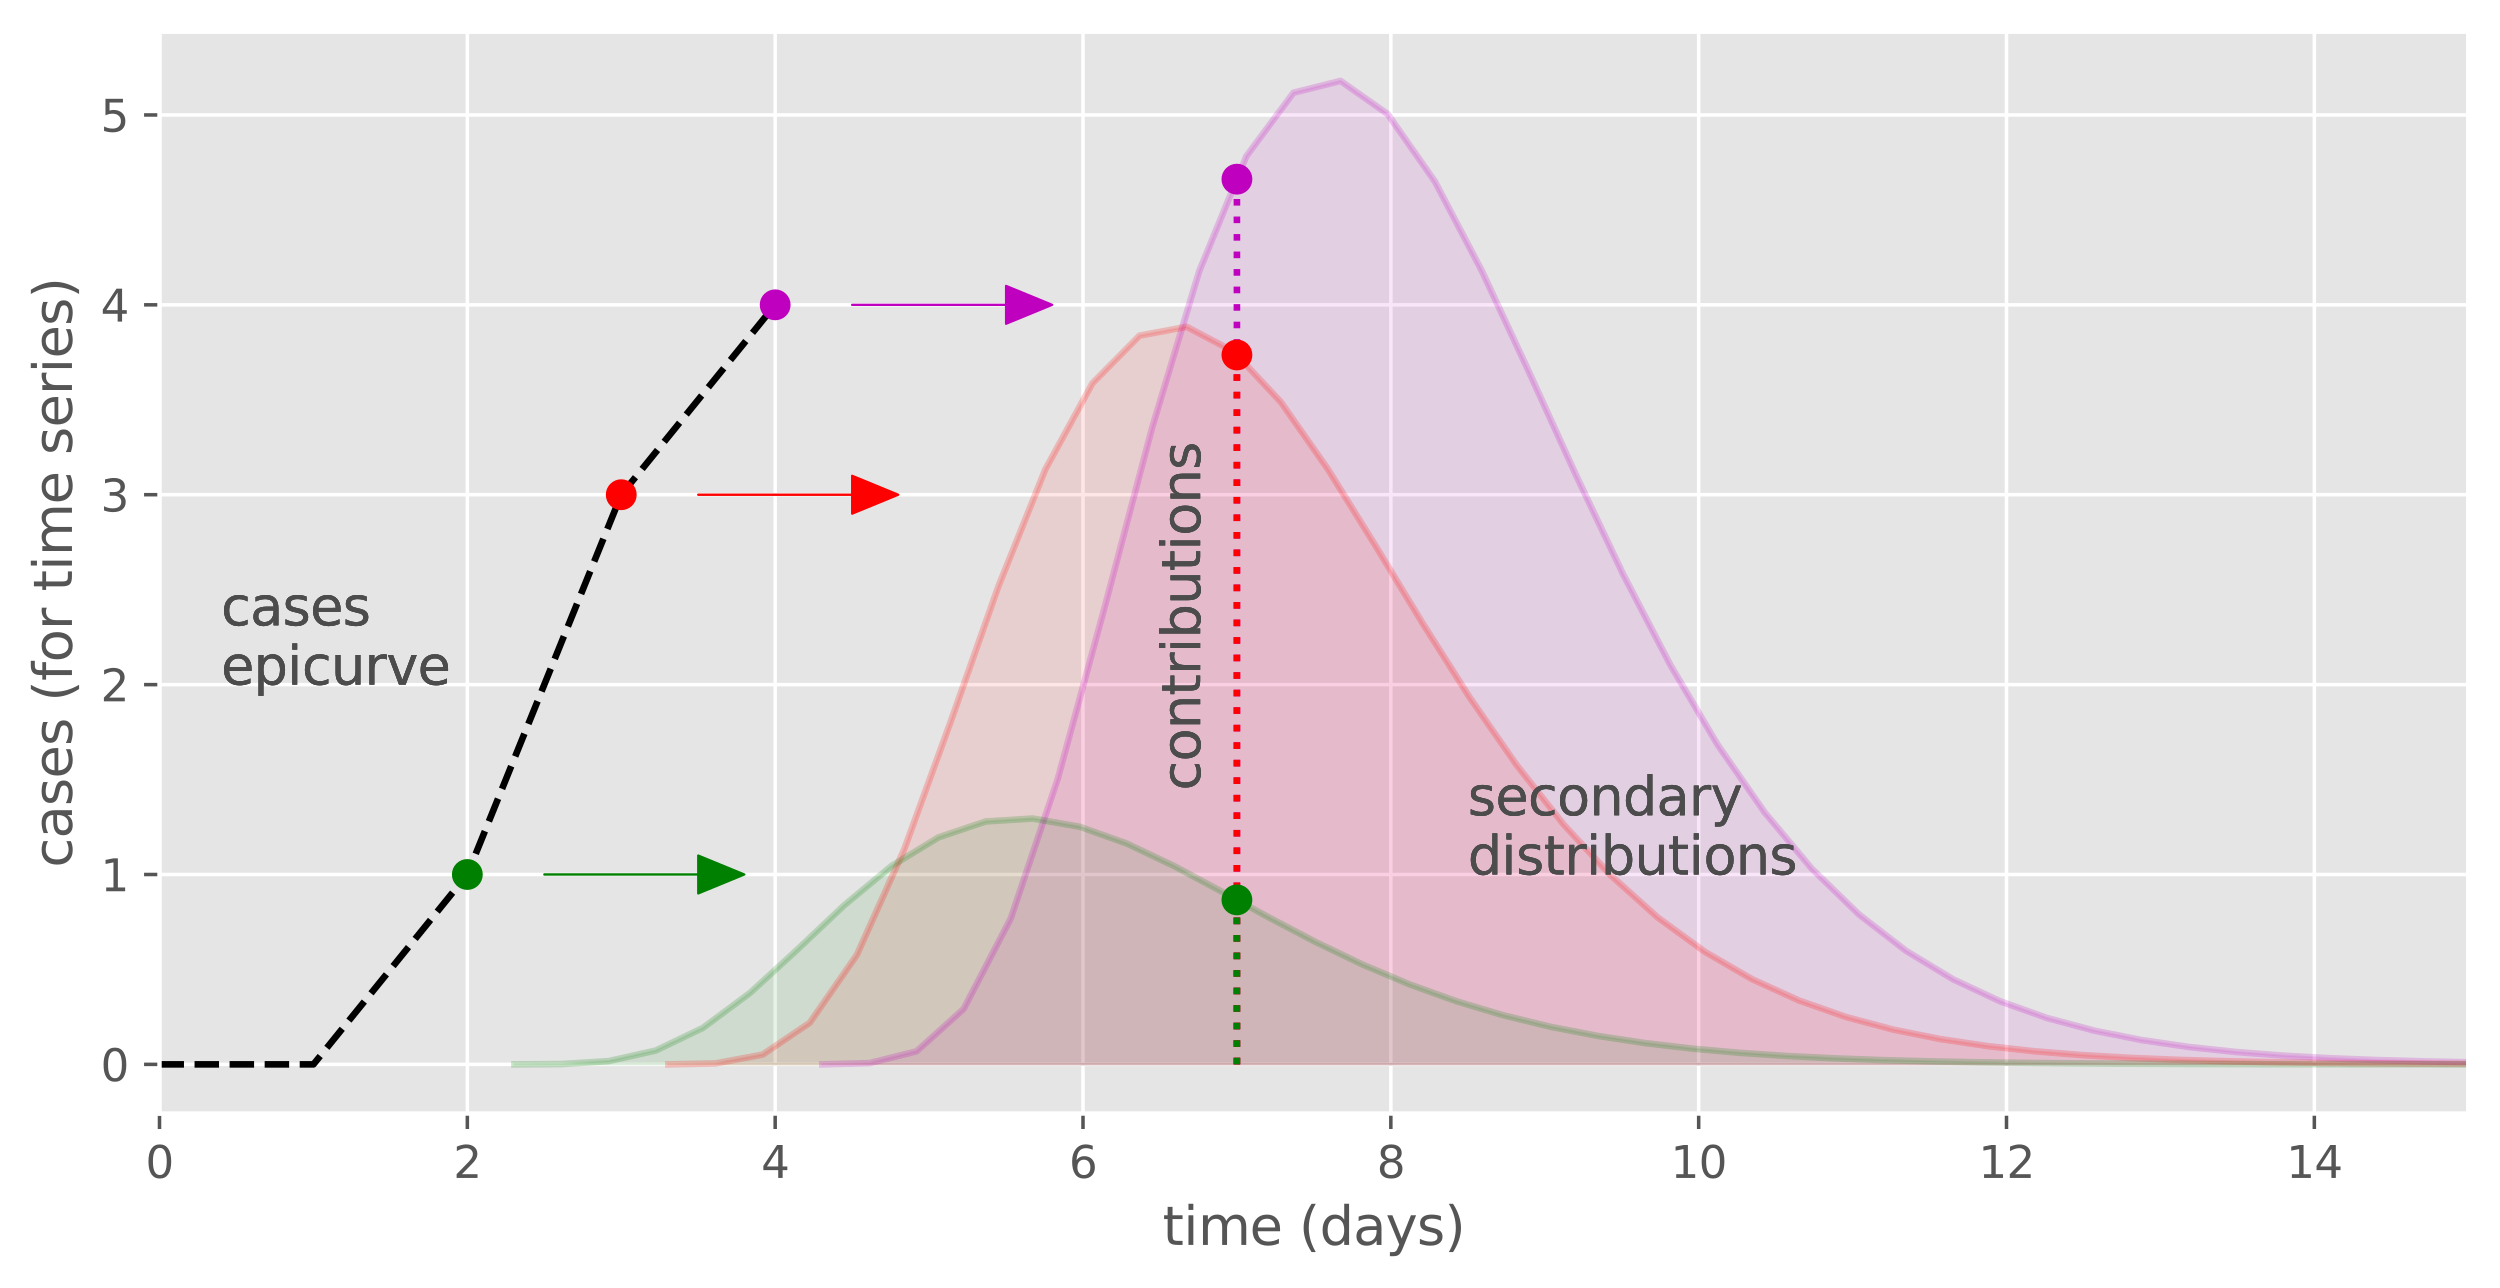 <?xml version="1.0" encoding="utf-8" standalone="no"?>
<!DOCTYPE svg PUBLIC "-//W3C//DTD SVG 1.1//EN"
  "http://www.w3.org/Graphics/SVG/1.1/DTD/svg11.dtd">
<svg xmlns:xlink="http://www.w3.org/1999/xlink" width="567.016pt" height="292.052pt" viewBox="0 0 567.016 292.052" xmlns="http://www.w3.org/2000/svg" version="1.1">
 <defs>
  <style type="text/css">*{stroke-linejoin: round; stroke-linecap: butt}</style>
 </defs>
 <g id="figure_1">
  <g id="patch_1">
   <path d="M 0 292.052 
L 567.016 292.052 
L 567.016 0 
L 0 0 
z
" style="fill: #ffffff"/>
  </g>
  <g id="axes_1">
   <g id="patch_2">
    <path d="M 36.176 252.56 
L 559.816 252.56 
L 559.816 7.2 
L 36.176 7.2 
z
" style="fill: #e5e5e5"/>
   </g>
   <g id="matplotlib.axis_1">
    <g id="xtick_1">
     <g id="line2d_1">
      <path d="M 36.176 252.56 
L 36.176 7.2 
" clip-path="url(#pdae9414633)" style="fill: none; stroke: #ffffff; stroke-width: 0.8; stroke-linecap: square"/>
     </g>
     <g id="line2d_2">
      <defs>
       <path id="mce2575a1f8" d="M 0 0 
L 0 3.5 
" style="stroke: #555555; stroke-width: 0.8"/>
      </defs>
      <g>
       <use xlink:href="#mce2575a1f8" x="36.176" y="252.56" style="fill: #555555; stroke: #555555; stroke-width: 0.8"/>
      </g>
     </g>
     <g id="text_1">
      <!-- 0 -->
      <g style="fill: #555555" transform="translate(32.995 267.158)scale(0.1 -0.1)">
       <defs>
        <path id="DejaVuSans-30" d="M 2034 4250 
Q 1547 4250 1301 3770 
Q 1056 3291 1056 2328 
Q 1056 1369 1301 889 
Q 1547 409 2034 409 
Q 2525 409 2770 889 
Q 3016 1369 3016 2328 
Q 3016 3291 2770 3770 
Q 2525 4250 2034 4250 
z
M 2034 4750 
Q 2819 4750 3233 4129 
Q 3647 3509 3647 2328 
Q 3647 1150 3233 529 
Q 2819 -91 2034 -91 
Q 1250 -91 836 529 
Q 422 1150 422 2328 
Q 422 3509 836 4129 
Q 1250 4750 2034 4750 
z
" transform="scale(0.016)"/>
       </defs>
       <use xlink:href="#DejaVuSans-30"/>
      </g>
     </g>
    </g>
    <g id="xtick_2">
     <g id="line2d_3">
      <path d="M 105.995 252.56 
L 105.995 7.2 
" clip-path="url(#pdae9414633)" style="fill: none; stroke: #ffffff; stroke-width: 0.8; stroke-linecap: square"/>
     </g>
     <g id="line2d_4">
      <g>
       <use xlink:href="#mce2575a1f8" x="105.995" y="252.56" style="fill: #555555; stroke: #555555; stroke-width: 0.8"/>
      </g>
     </g>
     <g id="text_2">
      <!-- 2 -->
      <g style="fill: #555555" transform="translate(102.814 267.158)scale(0.1 -0.1)">
       <defs>
        <path id="DejaVuSans-32" d="M 1228 531 
L 3431 531 
L 3431 0 
L 469 0 
L 469 531 
Q 828 903 1448 1529 
Q 2069 2156 2228 2338 
Q 2531 2678 2651 2914 
Q 2772 3150 2772 3378 
Q 2772 3750 2511 3984 
Q 2250 4219 1831 4219 
Q 1534 4219 1204 4116 
Q 875 4013 500 3803 
L 500 4441 
Q 881 4594 1212 4672 
Q 1544 4750 1819 4750 
Q 2544 4750 2975 4387 
Q 3406 4025 3406 3419 
Q 3406 3131 3298 2873 
Q 3191 2616 2906 2266 
Q 2828 2175 2409 1742 
Q 1991 1309 1228 531 
z
" transform="scale(0.016)"/>
       </defs>
       <use xlink:href="#DejaVuSans-32"/>
      </g>
     </g>
    </g>
    <g id="xtick_3">
     <g id="line2d_5">
      <path d="M 175.814 252.56 
L 175.814 7.2 
" clip-path="url(#pdae9414633)" style="fill: none; stroke: #ffffff; stroke-width: 0.8; stroke-linecap: square"/>
     </g>
     <g id="line2d_6">
      <g>
       <use xlink:href="#mce2575a1f8" x="175.814" y="252.56" style="fill: #555555; stroke: #555555; stroke-width: 0.8"/>
      </g>
     </g>
     <g id="text_3">
      <!-- 4 -->
      <g style="fill: #555555" transform="translate(172.632 267.158)scale(0.1 -0.1)">
       <defs>
        <path id="DejaVuSans-34" d="M 2419 4116 
L 825 1625 
L 2419 1625 
L 2419 4116 
z
M 2253 4666 
L 3047 4666 
L 3047 1625 
L 3713 1625 
L 3713 1100 
L 3047 1100 
L 3047 0 
L 2419 0 
L 2419 1100 
L 313 1100 
L 313 1709 
L 2253 4666 
z
" transform="scale(0.016)"/>
       </defs>
       <use xlink:href="#DejaVuSans-34"/>
      </g>
     </g>
    </g>
    <g id="xtick_4">
     <g id="line2d_7">
      <path d="M 245.632 252.56 
L 245.632 7.2 
" clip-path="url(#pdae9414633)" style="fill: none; stroke: #ffffff; stroke-width: 0.8; stroke-linecap: square"/>
     </g>
     <g id="line2d_8">
      <g>
       <use xlink:href="#mce2575a1f8" x="245.632" y="252.56" style="fill: #555555; stroke: #555555; stroke-width: 0.8"/>
      </g>
     </g>
     <g id="text_4">
      <!-- 6 -->
      <g style="fill: #555555" transform="translate(242.451 267.158)scale(0.1 -0.1)">
       <defs>
        <path id="DejaVuSans-36" d="M 2113 2584 
Q 1688 2584 1439 2293 
Q 1191 2003 1191 1497 
Q 1191 994 1439 701 
Q 1688 409 2113 409 
Q 2538 409 2786 701 
Q 3034 994 3034 1497 
Q 3034 2003 2786 2293 
Q 2538 2584 2113 2584 
z
M 3366 4563 
L 3366 3988 
Q 3128 4100 2886 4159 
Q 2644 4219 2406 4219 
Q 1781 4219 1451 3797 
Q 1122 3375 1075 2522 
Q 1259 2794 1537 2939 
Q 1816 3084 2150 3084 
Q 2853 3084 3261 2657 
Q 3669 2231 3669 1497 
Q 3669 778 3244 343 
Q 2819 -91 2113 -91 
Q 1303 -91 875 529 
Q 447 1150 447 2328 
Q 447 3434 972 4092 
Q 1497 4750 2381 4750 
Q 2619 4750 2861 4703 
Q 3103 4656 3366 4563 
z
" transform="scale(0.016)"/>
       </defs>
       <use xlink:href="#DejaVuSans-36"/>
      </g>
     </g>
    </g>
    <g id="xtick_5">
     <g id="line2d_9">
      <path d="M 315.451 252.56 
L 315.451 7.2 
" clip-path="url(#pdae9414633)" style="fill: none; stroke: #ffffff; stroke-width: 0.8; stroke-linecap: square"/>
     </g>
     <g id="line2d_10">
      <g>
       <use xlink:href="#mce2575a1f8" x="315.451" y="252.56" style="fill: #555555; stroke: #555555; stroke-width: 0.8"/>
      </g>
     </g>
     <g id="text_5">
      <!-- 8 -->
      <g style="fill: #555555" transform="translate(312.27 267.158)scale(0.1 -0.1)">
       <defs>
        <path id="DejaVuSans-38" d="M 2034 2216 
Q 1584 2216 1326 1975 
Q 1069 1734 1069 1313 
Q 1069 891 1326 650 
Q 1584 409 2034 409 
Q 2484 409 2743 651 
Q 3003 894 3003 1313 
Q 3003 1734 2745 1975 
Q 2488 2216 2034 2216 
z
M 1403 2484 
Q 997 2584 770 2862 
Q 544 3141 544 3541 
Q 544 4100 942 4425 
Q 1341 4750 2034 4750 
Q 2731 4750 3128 4425 
Q 3525 4100 3525 3541 
Q 3525 3141 3298 2862 
Q 3072 2584 2669 2484 
Q 3125 2378 3379 2068 
Q 3634 1759 3634 1313 
Q 3634 634 3220 271 
Q 2806 -91 2034 -91 
Q 1263 -91 848 271 
Q 434 634 434 1313 
Q 434 1759 690 2068 
Q 947 2378 1403 2484 
z
M 1172 3481 
Q 1172 3119 1398 2916 
Q 1625 2713 2034 2713 
Q 2441 2713 2670 2916 
Q 2900 3119 2900 3481 
Q 2900 3844 2670 4047 
Q 2441 4250 2034 4250 
Q 1625 4250 1398 4047 
Q 1172 3844 1172 3481 
z
" transform="scale(0.016)"/>
       </defs>
       <use xlink:href="#DejaVuSans-38"/>
      </g>
     </g>
    </g>
    <g id="xtick_6">
     <g id="line2d_11">
      <path d="M 385.27 252.56 
L 385.27 7.2 
" clip-path="url(#pdae9414633)" style="fill: none; stroke: #ffffff; stroke-width: 0.8; stroke-linecap: square"/>
     </g>
     <g id="line2d_12">
      <g>
       <use xlink:href="#mce2575a1f8" x="385.27" y="252.56" style="fill: #555555; stroke: #555555; stroke-width: 0.8"/>
      </g>
     </g>
     <g id="text_6">
      <!-- 10 -->
      <g style="fill: #555555" transform="translate(378.907 267.158)scale(0.1 -0.1)">
       <defs>
        <path id="DejaVuSans-31" d="M 794 531 
L 1825 531 
L 1825 4091 
L 703 3866 
L 703 4441 
L 1819 4666 
L 2450 4666 
L 2450 531 
L 3481 531 
L 3481 0 
L 794 0 
L 794 531 
z
" transform="scale(0.016)"/>
       </defs>
       <use xlink:href="#DejaVuSans-31"/>
       <use xlink:href="#DejaVuSans-30" x="63.623"/>
      </g>
     </g>
    </g>
    <g id="xtick_7">
     <g id="line2d_13">
      <path d="M 455.088 252.56 
L 455.088 7.2 
" clip-path="url(#pdae9414633)" style="fill: none; stroke: #ffffff; stroke-width: 0.8; stroke-linecap: square"/>
     </g>
     <g id="line2d_14">
      <g>
       <use xlink:href="#mce2575a1f8" x="455.088" y="252.56" style="fill: #555555; stroke: #555555; stroke-width: 0.8"/>
      </g>
     </g>
     <g id="text_7">
      <!-- 12 -->
      <g style="fill: #555555" transform="translate(448.726 267.158)scale(0.1 -0.1)">
       <use xlink:href="#DejaVuSans-31"/>
       <use xlink:href="#DejaVuSans-32" x="63.623"/>
      </g>
     </g>
    </g>
    <g id="xtick_8">
     <g id="line2d_15">
      <path d="M 524.907 252.56 
L 524.907 7.2 
" clip-path="url(#pdae9414633)" style="fill: none; stroke: #ffffff; stroke-width: 0.8; stroke-linecap: square"/>
     </g>
     <g id="line2d_16">
      <g>
       <use xlink:href="#mce2575a1f8" x="524.907" y="252.56" style="fill: #555555; stroke: #555555; stroke-width: 0.8"/>
      </g>
     </g>
     <g id="text_8">
      <!-- 14 -->
      <g style="fill: #555555" transform="translate(518.544 267.158)scale(0.1 -0.1)">
       <use xlink:href="#DejaVuSans-31"/>
       <use xlink:href="#DejaVuSans-34" x="63.623"/>
      </g>
     </g>
    </g>
    <g id="text_9">
     <!-- time (days) -->
     <g style="fill: #555555" transform="translate(263.689 282.356)scale(0.12 -0.12)">
      <defs>
       <path id="DejaVuSans-74" d="M 1172 4494 
L 1172 3500 
L 2356 3500 
L 2356 3053 
L 1172 3053 
L 1172 1153 
Q 1172 725 1289 603 
Q 1406 481 1766 481 
L 2356 481 
L 2356 0 
L 1766 0 
Q 1100 0 847 248 
Q 594 497 594 1153 
L 594 3053 
L 172 3053 
L 172 3500 
L 594 3500 
L 594 4494 
L 1172 4494 
z
" transform="scale(0.016)"/>
       <path id="DejaVuSans-69" d="M 603 3500 
L 1178 3500 
L 1178 0 
L 603 0 
L 603 3500 
z
M 603 4863 
L 1178 4863 
L 1178 4134 
L 603 4134 
L 603 4863 
z
" transform="scale(0.016)"/>
       <path id="DejaVuSans-6d" d="M 3328 2828 
Q 3544 3216 3844 3400 
Q 4144 3584 4550 3584 
Q 5097 3584 5394 3201 
Q 5691 2819 5691 2113 
L 5691 0 
L 5113 0 
L 5113 2094 
Q 5113 2597 4934 2840 
Q 4756 3084 4391 3084 
Q 3944 3084 3684 2787 
Q 3425 2491 3425 1978 
L 3425 0 
L 2847 0 
L 2847 2094 
Q 2847 2600 2669 2842 
Q 2491 3084 2119 3084 
Q 1678 3084 1418 2786 
Q 1159 2488 1159 1978 
L 1159 0 
L 581 0 
L 581 3500 
L 1159 3500 
L 1159 2956 
Q 1356 3278 1631 3431 
Q 1906 3584 2284 3584 
Q 2666 3584 2933 3390 
Q 3200 3197 3328 2828 
z
" transform="scale(0.016)"/>
       <path id="DejaVuSans-65" d="M 3597 1894 
L 3597 1613 
L 953 1613 
Q 991 1019 1311 708 
Q 1631 397 2203 397 
Q 2534 397 2845 478 
Q 3156 559 3463 722 
L 3463 178 
Q 3153 47 2828 -22 
Q 2503 -91 2169 -91 
Q 1331 -91 842 396 
Q 353 884 353 1716 
Q 353 2575 817 3079 
Q 1281 3584 2069 3584 
Q 2775 3584 3186 3129 
Q 3597 2675 3597 1894 
z
M 3022 2063 
Q 3016 2534 2758 2815 
Q 2500 3097 2075 3097 
Q 1594 3097 1305 2825 
Q 1016 2553 972 2059 
L 3022 2063 
z
" transform="scale(0.016)"/>
       <path id="DejaVuSans-20" transform="scale(0.016)"/>
       <path id="DejaVuSans-28" d="M 1984 4856 
Q 1566 4138 1362 3434 
Q 1159 2731 1159 2009 
Q 1159 1288 1364 580 
Q 1569 -128 1984 -844 
L 1484 -844 
Q 1016 -109 783 600 
Q 550 1309 550 2009 
Q 550 2706 781 3412 
Q 1013 4119 1484 4856 
L 1984 4856 
z
" transform="scale(0.016)"/>
       <path id="DejaVuSans-64" d="M 2906 2969 
L 2906 4863 
L 3481 4863 
L 3481 0 
L 2906 0 
L 2906 525 
Q 2725 213 2448 61 
Q 2172 -91 1784 -91 
Q 1150 -91 751 415 
Q 353 922 353 1747 
Q 353 2572 751 3078 
Q 1150 3584 1784 3584 
Q 2172 3584 2448 3432 
Q 2725 3281 2906 2969 
z
M 947 1747 
Q 947 1113 1208 752 
Q 1469 391 1925 391 
Q 2381 391 2643 752 
Q 2906 1113 2906 1747 
Q 2906 2381 2643 2742 
Q 2381 3103 1925 3103 
Q 1469 3103 1208 2742 
Q 947 2381 947 1747 
z
" transform="scale(0.016)"/>
       <path id="DejaVuSans-61" d="M 2194 1759 
Q 1497 1759 1228 1600 
Q 959 1441 959 1056 
Q 959 750 1161 570 
Q 1363 391 1709 391 
Q 2188 391 2477 730 
Q 2766 1069 2766 1631 
L 2766 1759 
L 2194 1759 
z
M 3341 1997 
L 3341 0 
L 2766 0 
L 2766 531 
Q 2569 213 2275 61 
Q 1981 -91 1556 -91 
Q 1019 -91 701 211 
Q 384 513 384 1019 
Q 384 1609 779 1909 
Q 1175 2209 1959 2209 
L 2766 2209 
L 2766 2266 
Q 2766 2663 2505 2880 
Q 2244 3097 1772 3097 
Q 1472 3097 1187 3025 
Q 903 2953 641 2809 
L 641 3341 
Q 956 3463 1253 3523 
Q 1550 3584 1831 3584 
Q 2591 3584 2966 3190 
Q 3341 2797 3341 1997 
z
" transform="scale(0.016)"/>
       <path id="DejaVuSans-79" d="M 2059 -325 
Q 1816 -950 1584 -1140 
Q 1353 -1331 966 -1331 
L 506 -1331 
L 506 -850 
L 844 -850 
Q 1081 -850 1212 -737 
Q 1344 -625 1503 -206 
L 1606 56 
L 191 3500 
L 800 3500 
L 1894 763 
L 2988 3500 
L 3597 3500 
L 2059 -325 
z
" transform="scale(0.016)"/>
       <path id="DejaVuSans-73" d="M 2834 3397 
L 2834 2853 
Q 2591 2978 2328 3040 
Q 2066 3103 1784 3103 
Q 1356 3103 1142 2972 
Q 928 2841 928 2578 
Q 928 2378 1081 2264 
Q 1234 2150 1697 2047 
L 1894 2003 
Q 2506 1872 2764 1633 
Q 3022 1394 3022 966 
Q 3022 478 2636 193 
Q 2250 -91 1575 -91 
Q 1294 -91 989 -36 
Q 684 19 347 128 
L 347 722 
Q 666 556 975 473 
Q 1284 391 1588 391 
Q 1994 391 2212 530 
Q 2431 669 2431 922 
Q 2431 1156 2273 1281 
Q 2116 1406 1581 1522 
L 1381 1569 
Q 847 1681 609 1914 
Q 372 2147 372 2553 
Q 372 3047 722 3315 
Q 1072 3584 1716 3584 
Q 2034 3584 2315 3537 
Q 2597 3491 2834 3397 
z
" transform="scale(0.016)"/>
       <path id="DejaVuSans-29" d="M 513 4856 
L 1013 4856 
Q 1481 4119 1714 3412 
Q 1947 2706 1947 2009 
Q 1947 1309 1714 600 
Q 1481 -109 1013 -844 
L 513 -844 
Q 928 -128 1133 580 
Q 1338 1288 1338 2009 
Q 1338 2731 1133 3434 
Q 928 4138 513 4856 
z
" transform="scale(0.016)"/>
      </defs>
      <use xlink:href="#DejaVuSans-74"/>
      <use xlink:href="#DejaVuSans-69" x="39.209"/>
      <use xlink:href="#DejaVuSans-6d" x="66.992"/>
      <use xlink:href="#DejaVuSans-65" x="164.404"/>
      <use xlink:href="#DejaVuSans-20" x="225.928"/>
      <use xlink:href="#DejaVuSans-28" x="257.715"/>
      <use xlink:href="#DejaVuSans-64" x="296.729"/>
      <use xlink:href="#DejaVuSans-61" x="360.205"/>
      <use xlink:href="#DejaVuSans-79" x="421.484"/>
      <use xlink:href="#DejaVuSans-73" x="480.664"/>
      <use xlink:href="#DejaVuSans-29" x="532.764"/>
     </g>
    </g>
   </g>
   <g id="matplotlib.axis_2">
    <g id="ytick_1">
     <g id="line2d_17">
      <path d="M 36.176 241.407 
L 559.816 241.407 
" clip-path="url(#pdae9414633)" style="fill: none; stroke: #ffffff; stroke-width: 0.8; stroke-linecap: square"/>
     </g>
     <g id="line2d_18">
      <defs>
       <path id="mf6602247cd" d="M 0 0 
L -3.5 0 
" style="stroke: #555555; stroke-width: 0.8"/>
      </defs>
      <g>
       <use xlink:href="#mf6602247cd" x="36.176" y="241.407" style="fill: #555555; stroke: #555555; stroke-width: 0.8"/>
      </g>
     </g>
     <g id="text_10">
      <!-- 0 -->
      <g style="fill: #555555" transform="translate(22.814 245.206)scale(0.1 -0.1)">
       <use xlink:href="#DejaVuSans-30"/>
      </g>
     </g>
    </g>
    <g id="ytick_2">
     <g id="line2d_19">
      <path d="M 36.176 198.34 
L 559.816 198.34 
" clip-path="url(#pdae9414633)" style="fill: none; stroke: #ffffff; stroke-width: 0.8; stroke-linecap: square"/>
     </g>
     <g id="line2d_20">
      <g>
       <use xlink:href="#mf6602247cd" x="36.176" y="198.34" style="fill: #555555; stroke: #555555; stroke-width: 0.8"/>
      </g>
     </g>
     <g id="text_11">
      <!-- 1 -->
      <g style="fill: #555555" transform="translate(22.814 202.139)scale(0.1 -0.1)">
       <use xlink:href="#DejaVuSans-31"/>
      </g>
     </g>
    </g>
    <g id="ytick_3">
     <g id="line2d_21">
      <path d="M 36.176 155.273 
L 559.816 155.273 
" clip-path="url(#pdae9414633)" style="fill: none; stroke: #ffffff; stroke-width: 0.8; stroke-linecap: square"/>
     </g>
     <g id="line2d_22">
      <g>
       <use xlink:href="#mf6602247cd" x="36.176" y="155.273" style="fill: #555555; stroke: #555555; stroke-width: 0.8"/>
      </g>
     </g>
     <g id="text_12">
      <!-- 2 -->
      <g style="fill: #555555" transform="translate(22.814 159.072)scale(0.1 -0.1)">
       <use xlink:href="#DejaVuSans-32"/>
      </g>
     </g>
    </g>
    <g id="ytick_4">
     <g id="line2d_23">
      <path d="M 36.176 112.206 
L 559.816 112.206 
" clip-path="url(#pdae9414633)" style="fill: none; stroke: #ffffff; stroke-width: 0.8; stroke-linecap: square"/>
     </g>
     <g id="line2d_24">
      <g>
       <use xlink:href="#mf6602247cd" x="36.176" y="112.206" style="fill: #555555; stroke: #555555; stroke-width: 0.8"/>
      </g>
     </g>
     <g id="text_13">
      <!-- 3 -->
      <g style="fill: #555555" transform="translate(22.814 116.005)scale(0.1 -0.1)">
       <defs>
        <path id="DejaVuSans-33" d="M 2597 2516 
Q 3050 2419 3304 2112 
Q 3559 1806 3559 1356 
Q 3559 666 3084 287 
Q 2609 -91 1734 -91 
Q 1441 -91 1130 -33 
Q 819 25 488 141 
L 488 750 
Q 750 597 1062 519 
Q 1375 441 1716 441 
Q 2309 441 2620 675 
Q 2931 909 2931 1356 
Q 2931 1769 2642 2001 
Q 2353 2234 1838 2234 
L 1294 2234 
L 1294 2753 
L 1863 2753 
Q 2328 2753 2575 2939 
Q 2822 3125 2822 3475 
Q 2822 3834 2567 4026 
Q 2313 4219 1838 4219 
Q 1578 4219 1281 4162 
Q 984 4106 628 3988 
L 628 4550 
Q 988 4650 1302 4700 
Q 1616 4750 1894 4750 
Q 2613 4750 3031 4423 
Q 3450 4097 3450 3541 
Q 3450 3153 3228 2886 
Q 3006 2619 2597 2516 
z
" transform="scale(0.016)"/>
       </defs>
       <use xlink:href="#DejaVuSans-33"/>
      </g>
     </g>
    </g>
    <g id="ytick_5">
     <g id="line2d_25">
      <path d="M 36.176 69.138 
L 559.816 69.138 
" clip-path="url(#pdae9414633)" style="fill: none; stroke: #ffffff; stroke-width: 0.8; stroke-linecap: square"/>
     </g>
     <g id="line2d_26">
      <g>
       <use xlink:href="#mf6602247cd" x="36.176" y="69.138" style="fill: #555555; stroke: #555555; stroke-width: 0.8"/>
      </g>
     </g>
     <g id="text_14">
      <!-- 4 -->
      <g style="fill: #555555" transform="translate(22.814 72.938)scale(0.1 -0.1)">
       <use xlink:href="#DejaVuSans-34"/>
      </g>
     </g>
    </g>
    <g id="ytick_6">
     <g id="line2d_27">
      <path d="M 36.176 26.071 
L 559.816 26.071 
" clip-path="url(#pdae9414633)" style="fill: none; stroke: #ffffff; stroke-width: 0.8; stroke-linecap: square"/>
     </g>
     <g id="line2d_28">
      <g>
       <use xlink:href="#mf6602247cd" x="36.176" y="26.071" style="fill: #555555; stroke: #555555; stroke-width: 0.8"/>
      </g>
     </g>
     <g id="text_15">
      <!-- 5 -->
      <g style="fill: #555555" transform="translate(22.814 29.87)scale(0.1 -0.1)">
       <defs>
        <path id="DejaVuSans-35" d="M 691 4666 
L 3169 4666 
L 3169 4134 
L 1269 4134 
L 1269 2991 
Q 1406 3038 1543 3061 
Q 1681 3084 1819 3084 
Q 2600 3084 3056 2656 
Q 3513 2228 3513 1497 
Q 3513 744 3044 326 
Q 2575 -91 1722 -91 
Q 1428 -91 1123 -41 
Q 819 9 494 109 
L 494 744 
Q 775 591 1075 516 
Q 1375 441 1709 441 
Q 2250 441 2565 725 
Q 2881 1009 2881 1497 
Q 2881 1984 2565 2268 
Q 2250 2553 1709 2553 
Q 1456 2553 1204 2497 
Q 953 2441 691 2322 
L 691 4666 
z
" transform="scale(0.016)"/>
       </defs>
       <use xlink:href="#DejaVuSans-35"/>
      </g>
     </g>
    </g>
    <g id="text_16">
     <!-- cases (for time series) -->
     <g style="fill: #555555" transform="translate(16.318 196.775)rotate(-90)scale(0.12 -0.12)">
      <defs>
       <path id="DejaVuSans-63" d="M 3122 3366 
L 3122 2828 
Q 2878 2963 2633 3030 
Q 2388 3097 2138 3097 
Q 1578 3097 1268 2742 
Q 959 2388 959 1747 
Q 959 1106 1268 751 
Q 1578 397 2138 397 
Q 2388 397 2633 464 
Q 2878 531 3122 666 
L 3122 134 
Q 2881 22 2623 -34 
Q 2366 -91 2075 -91 
Q 1284 -91 818 406 
Q 353 903 353 1747 
Q 353 2603 823 3093 
Q 1294 3584 2113 3584 
Q 2378 3584 2631 3529 
Q 2884 3475 3122 3366 
z
" transform="scale(0.016)"/>
       <path id="DejaVuSans-66" d="M 2375 4863 
L 2375 4384 
L 1825 4384 
Q 1516 4384 1395 4259 
Q 1275 4134 1275 3809 
L 1275 3500 
L 2222 3500 
L 2222 3053 
L 1275 3053 
L 1275 0 
L 697 0 
L 697 3053 
L 147 3053 
L 147 3500 
L 697 3500 
L 697 3744 
Q 697 4328 969 4595 
Q 1241 4863 1831 4863 
L 2375 4863 
z
" transform="scale(0.016)"/>
       <path id="DejaVuSans-6f" d="M 1959 3097 
Q 1497 3097 1228 2736 
Q 959 2375 959 1747 
Q 959 1119 1226 758 
Q 1494 397 1959 397 
Q 2419 397 2687 759 
Q 2956 1122 2956 1747 
Q 2956 2369 2687 2733 
Q 2419 3097 1959 3097 
z
M 1959 3584 
Q 2709 3584 3137 3096 
Q 3566 2609 3566 1747 
Q 3566 888 3137 398 
Q 2709 -91 1959 -91 
Q 1206 -91 779 398 
Q 353 888 353 1747 
Q 353 2609 779 3096 
Q 1206 3584 1959 3584 
z
" transform="scale(0.016)"/>
       <path id="DejaVuSans-72" d="M 2631 2963 
Q 2534 3019 2420 3045 
Q 2306 3072 2169 3072 
Q 1681 3072 1420 2755 
Q 1159 2438 1159 1844 
L 1159 0 
L 581 0 
L 581 3500 
L 1159 3500 
L 1159 2956 
Q 1341 3275 1631 3429 
Q 1922 3584 2338 3584 
Q 2397 3584 2469 3576 
Q 2541 3569 2628 3553 
L 2631 2963 
z
" transform="scale(0.016)"/>
      </defs>
      <use xlink:href="#DejaVuSans-63"/>
      <use xlink:href="#DejaVuSans-61" x="54.98"/>
      <use xlink:href="#DejaVuSans-73" x="116.26"/>
      <use xlink:href="#DejaVuSans-65" x="168.359"/>
      <use xlink:href="#DejaVuSans-73" x="229.883"/>
      <use xlink:href="#DejaVuSans-20" x="281.982"/>
      <use xlink:href="#DejaVuSans-28" x="313.77"/>
      <use xlink:href="#DejaVuSans-66" x="352.783"/>
      <use xlink:href="#DejaVuSans-6f" x="387.988"/>
      <use xlink:href="#DejaVuSans-72" x="449.17"/>
      <use xlink:href="#DejaVuSans-20" x="490.283"/>
      <use xlink:href="#DejaVuSans-74" x="522.07"/>
      <use xlink:href="#DejaVuSans-69" x="561.279"/>
      <use xlink:href="#DejaVuSans-6d" x="589.062"/>
      <use xlink:href="#DejaVuSans-65" x="686.475"/>
      <use xlink:href="#DejaVuSans-20" x="747.998"/>
      <use xlink:href="#DejaVuSans-73" x="779.785"/>
      <use xlink:href="#DejaVuSans-65" x="831.885"/>
      <use xlink:href="#DejaVuSans-72" x="893.408"/>
      <use xlink:href="#DejaVuSans-69" x="934.521"/>
      <use xlink:href="#DejaVuSans-65" x="962.305"/>
      <use xlink:href="#DejaVuSans-73" x="1023.828"/>
      <use xlink:href="#DejaVuSans-29" x="1075.928"/>
     </g>
    </g>
   </g>
   <g id="patch_3">
    <path d="M 168.832 198.34 
L 158.359 202.647 
L 158.359 198.362 
L 123.45 198.362 
L 123.45 198.319 
L 158.359 198.319 
L 158.359 194.033 
z
" clip-path="url(#pdae9414633)" style="fill: #008000; stroke: #008000; stroke-width: 0.5; stroke-linejoin: miter"/>
   </g>
   <g id="patch_4">
    <path d="M 203.741 112.206 
L 193.268 116.512 
L 193.268 112.227 
L 158.359 112.227 
L 158.359 112.184 
L 193.268 112.184 
L 193.268 107.899 
z
" clip-path="url(#pdae9414633)" style="fill: #ff0000; stroke: #ff0000; stroke-width: 0.5; stroke-linejoin: miter"/>
   </g>
   <g id="patch_5">
    <path d="M 238.65 69.138 
L 228.178 73.445 
L 228.178 69.16 
L 193.268 69.16 
L 193.268 69.117 
L 228.178 69.117 
L 228.178 64.832 
z
" clip-path="url(#pdae9414633)" style="fill: #bf00bf; stroke: #bf00bf; stroke-width: 0.5; stroke-linejoin: miter"/>
   </g>
   <g id="PolyCollection_1">
    <defs>
     <path id="m75917c84ca" d="M 186.5 -50.645 
L 186.5 -50.648 
L 197.187 -50.931 
L 207.873 -53.605 
L 218.56 -63.221 
L 229.246 -83.754 
L 239.933 -115.492 
L 250.619 -154.632 
L 261.306 -195.043 
L 271.992 -230.557 
L 282.679 -256.629 
L 293.365 -271.027 
L 304.052 -273.699 
L 314.738 -266.189 
L 325.425 -250.926 
L 336.112 -230.592 
L 346.798 -207.679 
L 357.485 -184.233 
L 368.171 -161.758 
L 378.858 -141.234 
L 389.544 -123.191 
L 400.231 -107.812 
L 410.917 -95.042 
L 421.604 -84.67 
L 432.29 -76.408 
L 442.977 -69.937 
L 453.663 -64.944 
L 464.35 -61.144 
L 475.036 -58.287 
L 485.723 -56.163 
L 496.41 -54.599 
L 507.096 -53.458 
L 517.783 -52.634 
L 528.469 -52.042 
L 539.156 -51.621 
L 549.842 -51.323 
L 560.529 -51.113 
L 571.215 -50.967 
L 581.902 -50.865 
L 592.588 -50.795 
L 603.275 -50.747 
L 613.961 -50.714 
L 624.648 -50.691 
L 635.334 -50.676 
L 646.021 -50.665 
L 656.707 -50.659 
L 667.394 -50.654 
L 678.081 -50.651 
L 688.767 -50.649 
L 699.454 -50.647 
L 699.454 -50.645 
L 699.454 -50.645 
L 688.767 -50.645 
L 678.081 -50.645 
L 667.394 -50.645 
L 656.707 -50.645 
L 646.021 -50.645 
L 635.334 -50.645 
L 624.648 -50.645 
L 613.961 -50.645 
L 603.275 -50.645 
L 592.588 -50.645 
L 581.902 -50.645 
L 571.215 -50.645 
L 560.529 -50.645 
L 549.842 -50.645 
L 539.156 -50.645 
L 528.469 -50.645 
L 517.783 -50.645 
L 507.096 -50.645 
L 496.41 -50.645 
L 485.723 -50.645 
L 475.036 -50.645 
L 464.35 -50.645 
L 453.663 -50.645 
L 442.977 -50.645 
L 432.29 -50.645 
L 421.604 -50.645 
L 410.917 -50.645 
L 400.231 -50.645 
L 389.544 -50.645 
L 378.858 -50.645 
L 368.171 -50.645 
L 357.485 -50.645 
L 346.798 -50.645 
L 336.112 -50.645 
L 325.425 -50.645 
L 314.738 -50.645 
L 304.052 -50.645 
L 293.365 -50.645 
L 282.679 -50.645 
L 271.992 -50.645 
L 261.306 -50.645 
L 250.619 -50.645 
L 239.933 -50.645 
L 229.246 -50.645 
L 218.56 -50.645 
L 207.873 -50.645 
L 197.187 -50.645 
L 186.5 -50.645 
z
" style="stroke: #bf00bf; stroke-opacity: 0.1; stroke-width: 0.5"/>
    </defs>
    <g clip-path="url(#pdae9414633)">
     <use xlink:href="#m75917c84ca" x="0" y="292.052" style="fill: #bf00bf; fill-opacity: 0.1; stroke: #bf00bf; stroke-opacity: 0.1; stroke-width: 0.5"/>
    </g>
   </g>
   <g id="PolyCollection_2">
    <defs>
     <path id="mdff88342f4" d="M 151.591 -50.645 
L 151.591 -50.647 
L 162.277 -50.86 
L 172.964 -52.865 
L 183.65 -60.077 
L 194.337 -75.477 
L 205.023 -99.28 
L 215.71 -128.635 
L 226.396 -158.944 
L 237.083 -185.579 
L 247.77 -205.133 
L 258.456 -215.932 
L 269.143 -217.936 
L 279.829 -212.303 
L 290.516 -200.855 
L 301.202 -185.605 
L 311.889 -168.42 
L 322.575 -150.836 
L 333.262 -133.98 
L 343.948 -118.587 
L 354.635 -105.054 
L 365.321 -93.52 
L 376.008 -83.943 
L 386.694 -76.164 
L 397.381 -69.967 
L 408.068 -65.114 
L 418.754 -61.369 
L 429.441 -58.519 
L 440.127 -56.377 
L 450.814 -54.783 
L 461.5 -53.61 
L 472.187 -52.755 
L 482.873 -52.136 
L 493.56 -51.693 
L 504.246 -51.377 
L 514.933 -51.153 
L 525.619 -50.996 
L 536.306 -50.886 
L 546.992 -50.81 
L 557.679 -50.757 
L 568.365 -50.721 
L 579.052 -50.696 
L 589.739 -50.679 
L 600.425 -50.668 
L 611.112 -50.66 
L 621.798 -50.655 
L 632.485 -50.652 
L 643.171 -50.649 
L 653.858 -50.648 
L 664.544 -50.647 
L 664.544 -50.645 
L 664.544 -50.645 
L 653.858 -50.645 
L 643.171 -50.645 
L 632.485 -50.645 
L 621.798 -50.645 
L 611.112 -50.645 
L 600.425 -50.645 
L 589.739 -50.645 
L 579.052 -50.645 
L 568.365 -50.645 
L 557.679 -50.645 
L 546.992 -50.645 
L 536.306 -50.645 
L 525.619 -50.645 
L 514.933 -50.645 
L 504.246 -50.645 
L 493.56 -50.645 
L 482.873 -50.645 
L 472.187 -50.645 
L 461.5 -50.645 
L 450.814 -50.645 
L 440.127 -50.645 
L 429.441 -50.645 
L 418.754 -50.645 
L 408.068 -50.645 
L 397.381 -50.645 
L 386.694 -50.645 
L 376.008 -50.645 
L 365.321 -50.645 
L 354.635 -50.645 
L 343.948 -50.645 
L 333.262 -50.645 
L 322.575 -50.645 
L 311.889 -50.645 
L 301.202 -50.645 
L 290.516 -50.645 
L 279.829 -50.645 
L 269.143 -50.645 
L 258.456 -50.645 
L 247.77 -50.645 
L 237.083 -50.645 
L 226.396 -50.645 
L 215.71 -50.645 
L 205.023 -50.645 
L 194.337 -50.645 
L 183.65 -50.645 
L 172.964 -50.645 
L 162.277 -50.645 
L 151.591 -50.645 
z
" style="stroke: #ff0000; stroke-opacity: 0.1; stroke-width: 0.5"/>
    </defs>
    <g clip-path="url(#pdae9414633)">
     <use xlink:href="#mdff88342f4" x="0" y="292.052" style="fill: #ff0000; fill-opacity: 0.1; stroke: #ff0000; stroke-opacity: 0.1; stroke-width: 0.5"/>
    </g>
   </g>
   <g id="PolyCollection_3">
    <defs>
     <path id="m6fc7a4e35c" d="M 116.681 -50.645 
L 116.681 -50.645 
L 127.368 -50.716 
L 138.055 -51.385 
L 148.741 -53.789 
L 159.428 -58.922 
L 170.114 -66.856 
L 180.801 -76.641 
L 191.487 -86.744 
L 202.174 -95.623 
L 212.86 -102.141 
L 223.547 -105.74 
L 234.233 -106.408 
L 244.92 -104.531 
L 255.606 -100.715 
L 266.293 -95.631 
L 276.979 -89.903 
L 287.666 -84.042 
L 298.352 -78.423 
L 309.039 -73.292 
L 319.726 -68.781 
L 330.412 -64.937 
L 341.099 -61.744 
L 351.785 -59.151 
L 362.472 -57.085 
L 373.158 -55.468 
L 383.845 -54.219 
L 394.531 -53.27 
L 405.218 -52.555 
L 415.904 -52.024 
L 426.591 -51.633 
L 437.277 -51.348 
L 447.964 -51.142 
L 458.65 -50.994 
L 469.337 -50.889 
L 480.023 -50.814 
L 490.71 -50.762 
L 501.397 -50.725 
L 512.083 -50.7 
L 522.77 -50.682 
L 533.456 -50.67 
L 544.143 -50.662 
L 554.829 -50.656 
L 565.516 -50.652 
L 576.202 -50.65 
L 586.889 -50.648 
L 597.575 -50.647 
L 608.262 -50.646 
L 618.948 -50.646 
L 629.635 -50.645 
L 629.635 -50.645 
L 629.635 -50.645 
L 618.948 -50.645 
L 608.262 -50.645 
L 597.575 -50.645 
L 586.889 -50.645 
L 576.202 -50.645 
L 565.516 -50.645 
L 554.829 -50.645 
L 544.143 -50.645 
L 533.456 -50.645 
L 522.77 -50.645 
L 512.083 -50.645 
L 501.397 -50.645 
L 490.71 -50.645 
L 480.023 -50.645 
L 469.337 -50.645 
L 458.65 -50.645 
L 447.964 -50.645 
L 437.277 -50.645 
L 426.591 -50.645 
L 415.904 -50.645 
L 405.218 -50.645 
L 394.531 -50.645 
L 383.845 -50.645 
L 373.158 -50.645 
L 362.472 -50.645 
L 351.785 -50.645 
L 341.099 -50.645 
L 330.412 -50.645 
L 319.726 -50.645 
L 309.039 -50.645 
L 298.352 -50.645 
L 287.666 -50.645 
L 276.979 -50.645 
L 266.293 -50.645 
L 255.606 -50.645 
L 244.92 -50.645 
L 234.233 -50.645 
L 223.547 -50.645 
L 212.86 -50.645 
L 202.174 -50.645 
L 191.487 -50.645 
L 180.801 -50.645 
L 170.114 -50.645 
L 159.428 -50.645 
L 148.741 -50.645 
L 138.055 -50.645 
L 127.368 -50.645 
L 116.681 -50.645 
z
" style="stroke: #008000; stroke-opacity: 0.1; stroke-width: 0.5"/>
    </defs>
    <g clip-path="url(#pdae9414633)">
     <use xlink:href="#m6fc7a4e35c" x="0" y="292.052" style="fill: #008000; fill-opacity: 0.1; stroke: #008000; stroke-opacity: 0.1; stroke-width: 0.5"/>
    </g>
   </g>
   <g id="line2d_29">
    <path d="M 36.176 241.407 
L 71.086 241.407 
L 105.995 198.34 
L 140.904 112.206 
L 175.814 69.138 
" clip-path="url(#pdae9414633)" style="fill: none; stroke-dasharray: 5.55,2.4; stroke-dashoffset: 0; stroke: #000000; stroke-width: 1.5"/>
   </g>
   <g id="line2d_30">
    <path d="M 105.995 198.34 
" clip-path="url(#pdae9414633)" style="fill: none; stroke: #008000; stroke-width: 1.5; stroke-linecap: square"/>
    <defs>
     <path id="m6a2866ca36" d="M 0 3 
C 0.796 3 1.559 2.684 2.121 2.121 
C 2.684 1.559 3 0.796 3 0 
C 3 -0.796 2.684 -1.559 2.121 -2.121 
C 1.559 -2.684 0.796 -3 0 -3 
C -0.796 -3 -1.559 -2.684 -2.121 -2.121 
C -2.684 -1.559 -3 -0.796 -3 0 
C -3 0.796 -2.684 1.559 -2.121 2.121 
C -1.559 2.684 -0.796 3 0 3 
z
" style="stroke: #008000"/>
    </defs>
    <g clip-path="url(#pdae9414633)">
     <use xlink:href="#m6a2866ca36" x="105.995" y="198.34" style="fill: #008000; stroke: #008000"/>
    </g>
   </g>
   <g id="line2d_31">
    <path d="M 140.904 112.206 
" clip-path="url(#pdae9414633)" style="fill: none; stroke: #ff0000; stroke-width: 1.5; stroke-linecap: square"/>
    <defs>
     <path id="ma4df957ecf" d="M 0 3 
C 0.796 3 1.559 2.684 2.121 2.121 
C 2.684 1.559 3 0.796 3 0 
C 3 -0.796 2.684 -1.559 2.121 -2.121 
C 1.559 -2.684 0.796 -3 0 -3 
C -0.796 -3 -1.559 -2.684 -2.121 -2.121 
C -2.684 -1.559 -3 -0.796 -3 0 
C -3 0.796 -2.684 1.559 -2.121 2.121 
C -1.559 2.684 -0.796 3 0 3 
z
" style="stroke: #ff0000"/>
    </defs>
    <g clip-path="url(#pdae9414633)">
     <use xlink:href="#ma4df957ecf" x="140.904" y="112.206" style="fill: #ff0000; stroke: #ff0000"/>
    </g>
   </g>
   <g id="line2d_32">
    <path d="M 175.814 69.138 
" clip-path="url(#pdae9414633)" style="fill: none; stroke: #bf00bf; stroke-width: 1.5; stroke-linecap: square"/>
    <defs>
     <path id="md40a2f7a27" d="M 0 3 
C 0.796 3 1.559 2.684 2.121 2.121 
C 2.684 1.559 3 0.796 3 0 
C 3 -0.796 2.684 -1.559 2.121 -2.121 
C 1.559 -2.684 0.796 -3 0 -3 
C -0.796 -3 -1.559 -2.684 -2.121 -2.121 
C -2.684 -1.559 -3 -0.796 -3 0 
C -3 0.796 -2.684 1.559 -2.121 2.121 
C -1.559 2.684 -0.796 3 0 3 
z
" style="stroke: #bf00bf"/>
    </defs>
    <g clip-path="url(#pdae9414633)">
     <use xlink:href="#md40a2f7a27" x="175.814" y="69.138" style="fill: #bf00bf; stroke: #bf00bf"/>
    </g>
   </g>
   <g id="line2d_33">
    <path d="M 186.5 241.404 
L 197.187 241.12 
L 207.873 238.447 
L 218.56 228.83 
L 229.246 208.298 
L 239.933 176.56 
L 250.619 137.42 
L 261.306 97.009 
L 271.992 61.495 
L 282.679 35.423 
L 293.365 21.025 
L 304.052 18.353 
L 314.738 25.863 
L 325.425 41.126 
L 336.112 61.46 
L 346.798 84.373 
L 357.485 107.819 
L 368.171 130.294 
L 378.858 150.818 
L 389.544 168.861 
L 400.231 184.24 
L 410.917 197.01 
L 421.604 207.382 
L 432.29 215.644 
L 442.977 222.115 
L 453.663 227.108 
L 464.35 230.908 
L 475.036 233.765 
L 485.723 235.889 
L 496.41 237.453 
L 507.096 238.594 
L 517.783 239.418 
L 528.469 240.01 
L 539.156 240.431 
L 549.842 240.729 
L 560.529 240.939 
L 568.016 241.041 
" clip-path="url(#pdae9414633)" style="fill: none; stroke: #bf00bf; stroke-opacity: 0.2; stroke-width: 1.5; stroke-linecap: square"/>
   </g>
   <g id="line2d_34">
    <path d="M 280.542 40.637 
" clip-path="url(#pdae9414633)" style="fill: none; stroke: #bf00bf; stroke-width: 1.5; stroke-linecap: square"/>
    <g clip-path="url(#pdae9414633)">
     <use xlink:href="#md40a2f7a27" x="280.542" y="40.637" style="fill: #bf00bf; stroke: #bf00bf"/>
    </g>
   </g>
   <g id="line2d_35">
    <path d="M 280.542 241.407 
L 280.542 40.637 
" clip-path="url(#pdae9414633)" style="fill: none; stroke-dasharray: 1.5,2.475; stroke-dashoffset: 0; stroke: #bf00bf; stroke-width: 1.5"/>
   </g>
   <g id="line2d_36">
    <path d="M 151.591 241.405 
L 162.277 241.192 
L 172.964 239.187 
L 183.65 231.975 
L 194.337 216.575 
L 205.023 192.772 
L 215.71 163.417 
L 226.396 133.108 
L 237.083 106.473 
L 247.77 86.919 
L 258.456 76.12 
L 269.143 74.116 
L 279.829 79.749 
L 290.516 91.196 
L 301.202 106.447 
L 311.889 123.632 
L 322.575 141.216 
L 333.262 158.072 
L 343.948 173.465 
L 354.635 186.998 
L 365.321 198.532 
L 376.008 208.109 
L 386.694 215.888 
L 397.381 222.085 
L 408.068 226.938 
L 418.754 230.683 
L 429.441 233.533 
L 440.127 235.675 
L 450.814 237.269 
L 461.5 238.442 
L 472.187 239.297 
L 482.873 239.916 
L 493.56 240.359 
L 504.246 240.675 
L 514.933 240.899 
L 525.619 241.056 
L 536.306 241.166 
L 546.992 241.242 
L 557.679 241.294 
L 568.016 241.33 
" clip-path="url(#pdae9414633)" style="fill: none; stroke: #ff0000; stroke-opacity: 0.2; stroke-width: 1.5; stroke-linecap: square"/>
   </g>
   <g id="line2d_37">
    <path d="M 280.542 80.512 
" clip-path="url(#pdae9414633)" style="fill: none; stroke: #ff0000; stroke-width: 1.5; stroke-linecap: square"/>
    <g clip-path="url(#pdae9414633)">
     <use xlink:href="#ma4df957ecf" x="280.542" y="80.512" style="fill: #ff0000; stroke: #ff0000"/>
    </g>
   </g>
   <g id="line2d_38">
    <path d="M 280.542 241.407 
L 280.542 80.512 
" clip-path="url(#pdae9414633)" style="fill: none; stroke-dasharray: 1.5,2.475; stroke-dashoffset: 0; stroke: #ff0000; stroke-width: 1.5"/>
   </g>
   <g id="line2d_39">
    <path d="M 116.681 241.406 
L 127.368 241.336 
L 138.055 240.667 
L 148.741 238.263 
L 159.428 233.13 
L 170.114 225.195 
L 180.801 215.411 
L 191.487 205.308 
L 202.174 196.429 
L 212.86 189.911 
L 223.547 186.312 
L 234.233 185.644 
L 244.92 187.521 
L 255.606 191.337 
L 266.293 196.421 
L 276.979 202.149 
L 287.666 208.01 
L 298.352 213.629 
L 309.039 218.76 
L 319.726 223.271 
L 330.412 227.115 
L 341.099 230.308 
L 351.785 232.901 
L 362.472 234.966 
L 373.158 236.584 
L 383.845 237.832 
L 394.531 238.782 
L 405.218 239.497 
L 415.904 240.028 
L 426.591 240.419 
L 437.277 240.704 
L 447.964 240.91 
L 458.65 241.058 
L 469.337 241.163 
L 480.023 241.238 
L 490.71 241.29 
L 501.397 241.327 
L 512.083 241.352 
L 522.77 241.37 
L 533.456 241.382 
L 544.143 241.39 
L 554.829 241.396 
L 565.516 241.399 
L 568.016 241.4 
" clip-path="url(#pdae9414633)" style="fill: none; stroke: #008000; stroke-opacity: 0.2; stroke-width: 1.5; stroke-linecap: square"/>
   </g>
   <g id="line2d_40">
    <path d="M 280.542 204.103 
" clip-path="url(#pdae9414633)" style="fill: none; stroke: #008000; stroke-width: 1.5; stroke-linecap: square"/>
    <g clip-path="url(#pdae9414633)">
     <use xlink:href="#m6a2866ca36" x="280.542" y="204.103" style="fill: #008000; stroke: #008000"/>
    </g>
   </g>
   <g id="line2d_41">
    <path d="M 280.542 241.407 
L 280.542 204.103 
" clip-path="url(#pdae9414633)" style="fill: none; stroke-dasharray: 1.5,2.475; stroke-dashoffset: 0; stroke: #008000; stroke-width: 1.5"/>
   </g>
   <g id="patch_6">
    <path d="M 36.176 252.56 
L 36.176 7.2 
" style="fill: none; stroke: #ffffff; stroke-linejoin: miter; stroke-linecap: square"/>
   </g>
   <g id="patch_7">
    <path d="M 559.816 252.56 
L 559.816 7.2 
" style="fill: none; stroke: #ffffff; stroke-linejoin: miter; stroke-linecap: square"/>
   </g>
   <g id="patch_8">
    <path d="M 36.176 252.56 
L 559.816 252.56 
" style="fill: none; stroke: #ffffff; stroke-linejoin: miter; stroke-linecap: square"/>
   </g>
   <g id="patch_9">
    <path d="M 36.176 7.2 
L 559.816 7.2 
" style="fill: none; stroke: #ffffff; stroke-linejoin: miter; stroke-linecap: square"/>
   </g>
   <g id="text_17">
    <!-- cases -->
    <g style="fill: #4c4c4c" transform="translate(50.14 141.835)scale(0.12 -0.12)">
     <use xlink:href="#DejaVuSans-63"/>
     <use xlink:href="#DejaVuSans-61" x="54.98"/>
     <use xlink:href="#DejaVuSans-73" x="116.26"/>
     <use xlink:href="#DejaVuSans-65" x="168.359"/>
     <use xlink:href="#DejaVuSans-73" x="229.883"/>
    </g>
    <!-- epicurve -->
    <g style="fill: #4c4c4c" transform="translate(50.14 155.273)scale(0.12 -0.12)">
     <defs>
      <path id="DejaVuSans-70" d="M 1159 525 
L 1159 -1331 
L 581 -1331 
L 581 3500 
L 1159 3500 
L 1159 2969 
Q 1341 3281 1617 3432 
Q 1894 3584 2278 3584 
Q 2916 3584 3314 3078 
Q 3713 2572 3713 1747 
Q 3713 922 3314 415 
Q 2916 -91 2278 -91 
Q 1894 -91 1617 61 
Q 1341 213 1159 525 
z
M 3116 1747 
Q 3116 2381 2855 2742 
Q 2594 3103 2138 3103 
Q 1681 3103 1420 2742 
Q 1159 2381 1159 1747 
Q 1159 1113 1420 752 
Q 1681 391 2138 391 
Q 2594 391 2855 752 
Q 3116 1113 3116 1747 
z
" transform="scale(0.016)"/>
      <path id="DejaVuSans-75" d="M 544 1381 
L 544 3500 
L 1119 3500 
L 1119 1403 
Q 1119 906 1312 657 
Q 1506 409 1894 409 
Q 2359 409 2629 706 
Q 2900 1003 2900 1516 
L 2900 3500 
L 3475 3500 
L 3475 0 
L 2900 0 
L 2900 538 
Q 2691 219 2414 64 
Q 2138 -91 1772 -91 
Q 1169 -91 856 284 
Q 544 659 544 1381 
z
M 1991 3584 
L 1991 3584 
z
" transform="scale(0.016)"/>
      <path id="DejaVuSans-76" d="M 191 3500 
L 800 3500 
L 1894 563 
L 2988 3500 
L 3597 3500 
L 2284 0 
L 1503 0 
L 191 3500 
z
" transform="scale(0.016)"/>
     </defs>
     <use xlink:href="#DejaVuSans-65"/>
     <use xlink:href="#DejaVuSans-70" x="61.523"/>
     <use xlink:href="#DejaVuSans-69" x="125"/>
     <use xlink:href="#DejaVuSans-63" x="152.783"/>
     <use xlink:href="#DejaVuSans-75" x="207.764"/>
     <use xlink:href="#DejaVuSans-72" x="271.143"/>
     <use xlink:href="#DejaVuSans-76" x="312.256"/>
     <use xlink:href="#DejaVuSans-65" x="371.436"/>
    </g>
   </g>
   <g id="text_18">
    <!-- secondary -->
    <g style="fill: #4c4c4c" transform="translate(332.906 184.903)scale(0.12 -0.12)">
     <defs>
      <path id="DejaVuSans-6e" d="M 3513 2113 
L 3513 0 
L 2938 0 
L 2938 2094 
Q 2938 2591 2744 2837 
Q 2550 3084 2163 3084 
Q 1697 3084 1428 2787 
Q 1159 2491 1159 1978 
L 1159 0 
L 581 0 
L 581 3500 
L 1159 3500 
L 1159 2956 
Q 1366 3272 1645 3428 
Q 1925 3584 2291 3584 
Q 2894 3584 3203 3211 
Q 3513 2838 3513 2113 
z
" transform="scale(0.016)"/>
     </defs>
     <use xlink:href="#DejaVuSans-73"/>
     <use xlink:href="#DejaVuSans-65" x="52.1"/>
     <use xlink:href="#DejaVuSans-63" x="113.623"/>
     <use xlink:href="#DejaVuSans-6f" x="168.604"/>
     <use xlink:href="#DejaVuSans-6e" x="229.785"/>
     <use xlink:href="#DejaVuSans-64" x="293.164"/>
     <use xlink:href="#DejaVuSans-61" x="356.641"/>
     <use xlink:href="#DejaVuSans-72" x="417.92"/>
     <use xlink:href="#DejaVuSans-79" x="459.033"/>
    </g>
    <!-- distributions -->
    <g style="fill: #4c4c4c" transform="translate(332.906 198.34)scale(0.12 -0.12)">
     <defs>
      <path id="DejaVuSans-62" d="M 3116 1747 
Q 3116 2381 2855 2742 
Q 2594 3103 2138 3103 
Q 1681 3103 1420 2742 
Q 1159 2381 1159 1747 
Q 1159 1113 1420 752 
Q 1681 391 2138 391 
Q 2594 391 2855 752 
Q 3116 1113 3116 1747 
z
M 1159 2969 
Q 1341 3281 1617 3432 
Q 1894 3584 2278 3584 
Q 2916 3584 3314 3078 
Q 3713 2572 3713 1747 
Q 3713 922 3314 415 
Q 2916 -91 2278 -91 
Q 1894 -91 1617 61 
Q 1341 213 1159 525 
L 1159 0 
L 581 0 
L 581 4863 
L 1159 4863 
L 1159 2969 
z
" transform="scale(0.016)"/>
     </defs>
     <use xlink:href="#DejaVuSans-64"/>
     <use xlink:href="#DejaVuSans-69" x="63.477"/>
     <use xlink:href="#DejaVuSans-73" x="91.26"/>
     <use xlink:href="#DejaVuSans-74" x="143.359"/>
     <use xlink:href="#DejaVuSans-72" x="182.568"/>
     <use xlink:href="#DejaVuSans-69" x="223.682"/>
     <use xlink:href="#DejaVuSans-62" x="251.465"/>
     <use xlink:href="#DejaVuSans-75" x="314.941"/>
     <use xlink:href="#DejaVuSans-74" x="378.32"/>
     <use xlink:href="#DejaVuSans-69" x="417.529"/>
     <use xlink:href="#DejaVuSans-6f" x="445.312"/>
     <use xlink:href="#DejaVuSans-6e" x="506.494"/>
     <use xlink:href="#DejaVuSans-73" x="569.873"/>
    </g>
   </g>
   <g id="text_19">
    <!-- contributions -->
    <g style="fill: #4c4c4c" transform="translate(272.205 179.302)rotate(-90)scale(0.12 -0.12)">
     <use xlink:href="#DejaVuSans-63"/>
     <use xlink:href="#DejaVuSans-6f" x="54.98"/>
     <use xlink:href="#DejaVuSans-6e" x="116.162"/>
     <use xlink:href="#DejaVuSans-74" x="179.541"/>
     <use xlink:href="#DejaVuSans-72" x="218.75"/>
     <use xlink:href="#DejaVuSans-69" x="259.863"/>
     <use xlink:href="#DejaVuSans-62" x="287.646"/>
     <use xlink:href="#DejaVuSans-75" x="351.123"/>
     <use xlink:href="#DejaVuSans-74" x="414.502"/>
     <use xlink:href="#DejaVuSans-69" x="453.711"/>
     <use xlink:href="#DejaVuSans-6f" x="481.494"/>
     <use xlink:href="#DejaVuSans-6e" x="542.676"/>
     <use xlink:href="#DejaVuSans-73" x="606.055"/>
    </g>
   </g>
   <g id="text_20">
    <!-- cases -->
    <g style="fill: #4c4c4c" transform="translate(50.14 141.835)scale(0.12 -0.12)">
     <use xlink:href="#DejaVuSans-63"/>
     <use xlink:href="#DejaVuSans-61" x="54.98"/>
     <use xlink:href="#DejaVuSans-73" x="116.26"/>
     <use xlink:href="#DejaVuSans-65" x="168.359"/>
     <use xlink:href="#DejaVuSans-73" x="229.883"/>
    </g>
    <!-- epicurve -->
    <g style="fill: #4c4c4c" transform="translate(50.14 155.273)scale(0.12 -0.12)">
     <use xlink:href="#DejaVuSans-65"/>
     <use xlink:href="#DejaVuSans-70" x="61.523"/>
     <use xlink:href="#DejaVuSans-69" x="125"/>
     <use xlink:href="#DejaVuSans-63" x="152.783"/>
     <use xlink:href="#DejaVuSans-75" x="207.764"/>
     <use xlink:href="#DejaVuSans-72" x="271.143"/>
     <use xlink:href="#DejaVuSans-76" x="312.256"/>
     <use xlink:href="#DejaVuSans-65" x="371.436"/>
    </g>
   </g>
   <g id="text_21">
    <!-- secondary -->
    <g style="fill: #4c4c4c" transform="translate(332.906 184.903)scale(0.12 -0.12)">
     <use xlink:href="#DejaVuSans-73"/>
     <use xlink:href="#DejaVuSans-65" x="52.1"/>
     <use xlink:href="#DejaVuSans-63" x="113.623"/>
     <use xlink:href="#DejaVuSans-6f" x="168.604"/>
     <use xlink:href="#DejaVuSans-6e" x="229.785"/>
     <use xlink:href="#DejaVuSans-64" x="293.164"/>
     <use xlink:href="#DejaVuSans-61" x="356.641"/>
     <use xlink:href="#DejaVuSans-72" x="417.92"/>
     <use xlink:href="#DejaVuSans-79" x="459.033"/>
    </g>
    <!-- distributions -->
    <g style="fill: #4c4c4c" transform="translate(332.906 198.34)scale(0.12 -0.12)">
     <use xlink:href="#DejaVuSans-64"/>
     <use xlink:href="#DejaVuSans-69" x="63.477"/>
     <use xlink:href="#DejaVuSans-73" x="91.26"/>
     <use xlink:href="#DejaVuSans-74" x="143.359"/>
     <use xlink:href="#DejaVuSans-72" x="182.568"/>
     <use xlink:href="#DejaVuSans-69" x="223.682"/>
     <use xlink:href="#DejaVuSans-62" x="251.465"/>
     <use xlink:href="#DejaVuSans-75" x="314.941"/>
     <use xlink:href="#DejaVuSans-74" x="378.32"/>
     <use xlink:href="#DejaVuSans-69" x="417.529"/>
     <use xlink:href="#DejaVuSans-6f" x="445.312"/>
     <use xlink:href="#DejaVuSans-6e" x="506.494"/>
     <use xlink:href="#DejaVuSans-73" x="569.873"/>
    </g>
   </g>
   <g id="text_22">
    <!-- contributions -->
    <g style="fill: #4c4c4c" transform="translate(272.205 179.302)rotate(-90)scale(0.12 -0.12)">
     <use xlink:href="#DejaVuSans-63"/>
     <use xlink:href="#DejaVuSans-6f" x="54.98"/>
     <use xlink:href="#DejaVuSans-6e" x="116.162"/>
     <use xlink:href="#DejaVuSans-74" x="179.541"/>
     <use xlink:href="#DejaVuSans-72" x="218.75"/>
     <use xlink:href="#DejaVuSans-69" x="259.863"/>
     <use xlink:href="#DejaVuSans-62" x="287.646"/>
     <use xlink:href="#DejaVuSans-75" x="351.123"/>
     <use xlink:href="#DejaVuSans-74" x="414.502"/>
     <use xlink:href="#DejaVuSans-69" x="453.711"/>
     <use xlink:href="#DejaVuSans-6f" x="481.494"/>
     <use xlink:href="#DejaVuSans-6e" x="542.676"/>
     <use xlink:href="#DejaVuSans-73" x="606.055"/>
    </g>
   </g>
   <g id="text_23">
    <!-- cases -->
    <g style="fill: #4c4c4c" transform="translate(50.14 141.835)scale(0.12 -0.12)">
     <use xlink:href="#DejaVuSans-63"/>
     <use xlink:href="#DejaVuSans-61" x="54.98"/>
     <use xlink:href="#DejaVuSans-73" x="116.26"/>
     <use xlink:href="#DejaVuSans-65" x="168.359"/>
     <use xlink:href="#DejaVuSans-73" x="229.883"/>
    </g>
    <!-- epicurve -->
    <g style="fill: #4c4c4c" transform="translate(50.14 155.273)scale(0.12 -0.12)">
     <use xlink:href="#DejaVuSans-65"/>
     <use xlink:href="#DejaVuSans-70" x="61.523"/>
     <use xlink:href="#DejaVuSans-69" x="125"/>
     <use xlink:href="#DejaVuSans-63" x="152.783"/>
     <use xlink:href="#DejaVuSans-75" x="207.764"/>
     <use xlink:href="#DejaVuSans-72" x="271.143"/>
     <use xlink:href="#DejaVuSans-76" x="312.256"/>
     <use xlink:href="#DejaVuSans-65" x="371.436"/>
    </g>
   </g>
   <g id="text_24">
    <!-- secondary -->
    <g style="fill: #4c4c4c" transform="translate(332.906 184.903)scale(0.12 -0.12)">
     <use xlink:href="#DejaVuSans-73"/>
     <use xlink:href="#DejaVuSans-65" x="52.1"/>
     <use xlink:href="#DejaVuSans-63" x="113.623"/>
     <use xlink:href="#DejaVuSans-6f" x="168.604"/>
     <use xlink:href="#DejaVuSans-6e" x="229.785"/>
     <use xlink:href="#DejaVuSans-64" x="293.164"/>
     <use xlink:href="#DejaVuSans-61" x="356.641"/>
     <use xlink:href="#DejaVuSans-72" x="417.92"/>
     <use xlink:href="#DejaVuSans-79" x="459.033"/>
    </g>
    <!-- distributions -->
    <g style="fill: #4c4c4c" transform="translate(332.906 198.34)scale(0.12 -0.12)">
     <use xlink:href="#DejaVuSans-64"/>
     <use xlink:href="#DejaVuSans-69" x="63.477"/>
     <use xlink:href="#DejaVuSans-73" x="91.26"/>
     <use xlink:href="#DejaVuSans-74" x="143.359"/>
     <use xlink:href="#DejaVuSans-72" x="182.568"/>
     <use xlink:href="#DejaVuSans-69" x="223.682"/>
     <use xlink:href="#DejaVuSans-62" x="251.465"/>
     <use xlink:href="#DejaVuSans-75" x="314.941"/>
     <use xlink:href="#DejaVuSans-74" x="378.32"/>
     <use xlink:href="#DejaVuSans-69" x="417.529"/>
     <use xlink:href="#DejaVuSans-6f" x="445.312"/>
     <use xlink:href="#DejaVuSans-6e" x="506.494"/>
     <use xlink:href="#DejaVuSans-73" x="569.873"/>
    </g>
   </g>
   <g id="text_25">
    <!-- contributions -->
    <g style="fill: #4c4c4c" transform="translate(272.205 179.302)rotate(-90)scale(0.12 -0.12)">
     <use xlink:href="#DejaVuSans-63"/>
     <use xlink:href="#DejaVuSans-6f" x="54.98"/>
     <use xlink:href="#DejaVuSans-6e" x="116.162"/>
     <use xlink:href="#DejaVuSans-74" x="179.541"/>
     <use xlink:href="#DejaVuSans-72" x="218.75"/>
     <use xlink:href="#DejaVuSans-69" x="259.863"/>
     <use xlink:href="#DejaVuSans-62" x="287.646"/>
     <use xlink:href="#DejaVuSans-75" x="351.123"/>
     <use xlink:href="#DejaVuSans-74" x="414.502"/>
     <use xlink:href="#DejaVuSans-69" x="453.711"/>
     <use xlink:href="#DejaVuSans-6f" x="481.494"/>
     <use xlink:href="#DejaVuSans-6e" x="542.676"/>
     <use xlink:href="#DejaVuSans-73" x="606.055"/>
    </g>
   </g>
  </g>
 </g>
 <defs>
  <clipPath id="pdae9414633">
   <rect x="36.176" y="7.2" width="523.64" height="245.36"/>
  </clipPath>
 </defs>
</svg>
